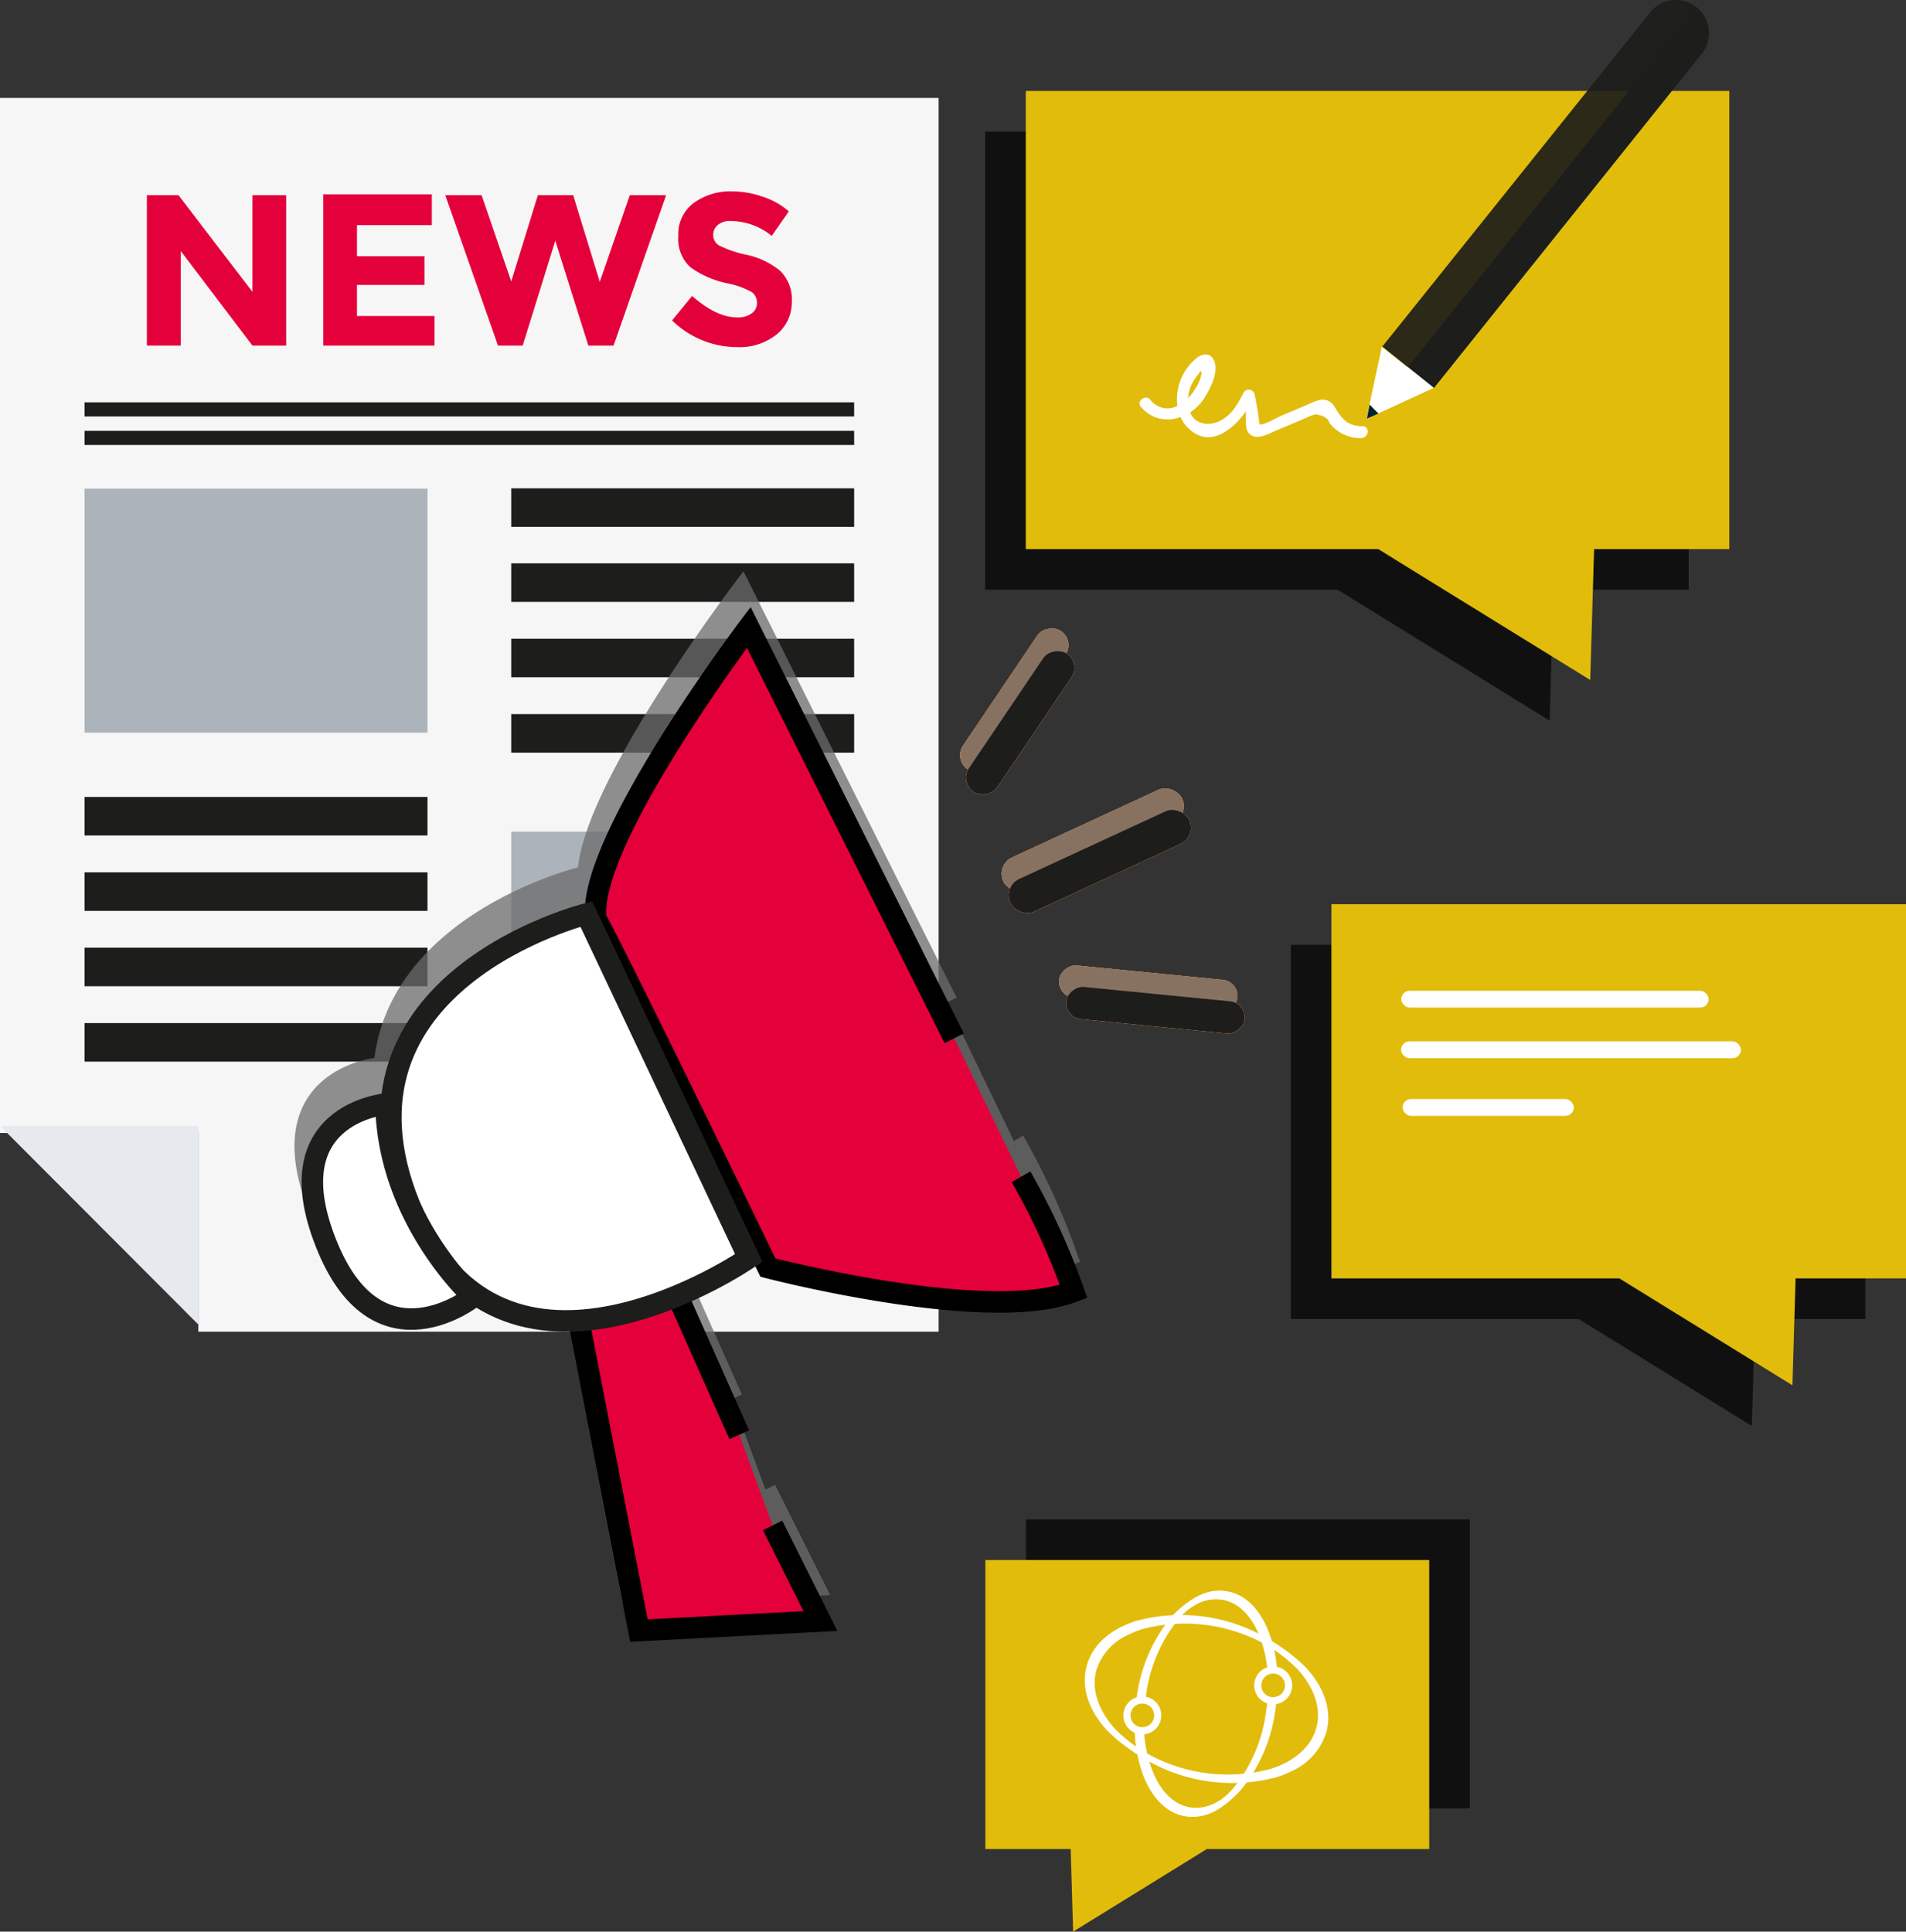 <svg xmlns="http://www.w3.org/2000/svg" viewBox="0 0 266.01 269.58"><rect x="0" y="0" width="266.01" height="269.58" fill="#333333" stroke="none"/><defs><style>.cls-1{isolation:isolate;}.cls-2{fill:#f6f6f6;}.cls-3{fill:#e6e9ee;}.cls-11,.cls-4{fill:#e4003a;}.cls-17,.cls-5{fill:#1d1d1b;}.cls-6{fill:#acb3ba;}.cls-7{fill:#dc8744;}.cls-8{opacity:0.75;mix-blend-mode:multiply;}.cls-10,.cls-9{fill:#6b6b6b;}.cls-10{stroke:#6b6b6b;}.cls-10,.cls-11,.cls-12,.cls-19{stroke-miterlimit:10;}.cls-10,.cls-11,.cls-12{stroke-width:3px;}.cls-11{stroke:#000;}.cls-12,.cls-16{fill:#fff;}.cls-12{stroke:#1d1d1b;}.cls-13,.cls-17{opacity:0.92;}.cls-14,.cls-19{fill:none;}.cls-15{fill:#f0c808;}.cls-18{fill:#00222d;}.cls-19{stroke:#fff;}</style></defs><title>com</title><g class="cls-1"><g id="Calque_5" data-name="Calque 5"><polygon class="cls-2" points="27.68 185.85 27.68 158.12 0 158.12 0 13.67 131 13.67 131 185.85 27.68 185.85"/><polygon class="cls-3" points="27.68 184.85 0 157.12 27.68 157.12 27.68 184.85"/><path class="cls-4" d="M44.73,29h4.71V50H44.73l-10-13.19V50H30V29h4.4L44.73,42.5Z" transform="translate(-9.5 -1.77)"/><path class="cls-4" d="M69.77,29v4.19H59.32v4.34h9.42v4H59.32v4.34H70.14V50H54.62V28.89H69.77Z" transform="translate(-9.5 -1.77)"/><path class="cls-4" d="M80.85,41.05,84.57,29h4.92l3.72,12.1L97.4,29h5.07L95.13,50H91.61L87,35.36,82.45,50H79L71.64,29h5.07Z" transform="translate(-9.5 -1.77)"/><path class="cls-4" d="M109.72,33.14a1.76,1.76,0,0,0-.68,1.45,1.66,1.66,0,0,0,.83,1.44,15.73,15.73,0,0,0,3.83,1.3,11,11,0,0,1,4.66,2.22,5.57,5.57,0,0,1,1.65,4.3,5.8,5.8,0,0,1-2.12,4.6,8.32,8.32,0,0,1-5.59,1.76,13,13,0,0,1-9-3.72l2.79-3.42c2.28,2,4.35,3,6.32,3a3.21,3.21,0,0,0,2-.57,1.7,1.7,0,0,0,.73-1.5,1.75,1.75,0,0,0-.78-1.5,11.46,11.46,0,0,0-3.1-1.14,13.56,13.56,0,0,1-5.38-2.27,5.33,5.33,0,0,1-1.71-4.4,5.38,5.38,0,0,1,2.17-4.61,8.68,8.68,0,0,1,5.38-1.6,13.06,13.06,0,0,1,4.19.73,10.23,10.23,0,0,1,3.68,2.06l-2.38,3.42a9.15,9.15,0,0,0-5.64-2.07A2.61,2.61,0,0,0,109.72,33.14Z" transform="translate(-9.5 -1.77)"/><rect class="cls-5" x="11.8" y="60.13" width="107.41" height="1.97"/><rect class="cls-5" x="11.8" y="56.15" width="107.41" height="1.97"/><rect class="cls-6" x="11.8" y="68.2" width="47.86" height="34.04"/><rect class="cls-5" x="11.8" y="111.22" width="47.86" height="5.38"/><rect class="cls-5" x="11.8" y="121.74" width="47.86" height="5.38"/><rect class="cls-5" x="11.8" y="132.26" width="47.86" height="5.38"/><rect class="cls-5" x="11.8" y="142.78" width="47.86" height="5.38"/><rect class="cls-6" x="71.35" y="116.06" width="47.86" height="34.04"/><rect class="cls-5" x="71.35" y="99.66" width="47.86" height="5.38"/><rect class="cls-5" x="71.35" y="89.14" width="47.86" height="5.38"/><rect class="cls-5" x="71.35" y="78.62" width="47.86" height="5.38"/><rect class="cls-5" x="71.35" y="68.15" width="47.86" height="5.38"/></g><g id="Calque_3" data-name="Calque 3"><rect class="cls-7" x="167.5" y="127.25" width="4.5" height="25" rx="2.25" ry="2.25" transform="translate(4.58 293.26) rotate(-84.39)"/><rect class="cls-7" x="139.25" y="97.25" width="23.25" height="4.75" rx="2.37" ry="2.37" transform="matrix(0.56, -0.83, 0.83, 0.56, -25.62, 167.15)"/><rect class="cls-7" x="148.25" y="116.5" width="27.5" height="5" rx="2.5" ry="2.5" transform="translate(-44.48 77.18) rotate(-24.81)"/><rect class="cls-7" x="167.5" y="127.25" width="4.5" height="25" rx="2.25" ry="2.25" transform="translate(4.58 293.26) rotate(-84.39)"/><rect class="cls-7" x="139.25" y="97.25" width="23.25" height="4.75" rx="2.37" ry="2.37" transform="matrix(0.56, -0.83, 0.83, 0.56, -25.62, 167.15)"/><rect class="cls-7" x="148.25" y="116.5" width="27.5" height="5" rx="2.5" ry="2.5" transform="translate(-44.48 77.18) rotate(-24.81)"/><rect class="cls-7" x="167.5" y="127.25" width="4.5" height="25" rx="2.25" ry="2.25" transform="translate(4.58 293.26) rotate(-84.39)"/><rect class="cls-7" x="139.25" y="97.25" width="23.25" height="4.75" rx="2.37" ry="2.37" transform="matrix(0.56, -0.83, 0.83, 0.56, -25.62, 167.15)"/><rect class="cls-7" x="148.25" y="116.5" width="27.5" height="5" rx="2.5" ry="2.5" transform="translate(-44.48 77.18) rotate(-24.81)"/><rect class="cls-7" x="168.5" y="130.25" width="4.5" height="25" rx="2.25" ry="2.25" transform="translate(2.5 296.96) rotate(-84.39)"/><rect class="cls-7" x="140.25" y="100.25" width="23.25" height="4.75" rx="2.37" ry="2.37" transform="translate(-27.66 169.3) rotate(-55.97)"/><rect class="cls-7" x="149.25" y="119.5" width="27.5" height="5" rx="2.5" ry="2.5" transform="translate(-45.65 77.88) rotate(-24.81)"/><rect class="cls-7" x="168.5" y="130.25" width="4.5" height="25" rx="2.25" ry="2.25" transform="translate(2.5 296.96) rotate(-84.39)"/><rect class="cls-7" x="140.25" y="100.25" width="23.25" height="4.75" rx="2.37" ry="2.37" transform="translate(-27.66 169.3) rotate(-55.97)"/><rect class="cls-7" x="149.25" y="119.5" width="27.5" height="5" rx="2.5" ry="2.5" transform="translate(-45.65 77.88) rotate(-24.81)"/><rect class="cls-7" x="168.5" y="130.25" width="4.5" height="25" rx="2.25" ry="2.25" transform="translate(2.5 296.96) rotate(-84.39)"/><rect class="cls-7" x="140.25" y="100.25" width="23.25" height="4.75" rx="2.37" ry="2.37" transform="translate(-27.66 169.3) rotate(-55.97)"/><rect class="cls-7" x="149.25" y="119.5" width="27.5" height="5" rx="2.5" ry="2.5" transform="translate(-45.65 77.88) rotate(-24.81)"/><g class="cls-8"><rect class="cls-9" x="167.5" y="127.25" width="4.5" height="25" rx="2.25" ry="2.25" transform="translate(4.58 293.26) rotate(-84.39)"/><rect class="cls-9" x="139.25" y="97.25" width="23.25" height="4.75" rx="2.37" ry="2.37" transform="matrix(0.56, -0.83, 0.83, 0.56, -25.62, 167.15)"/><rect class="cls-9" x="148.25" y="116.5" width="27.5" height="5" rx="2.5" ry="2.5" transform="translate(-44.48 77.18) rotate(-24.81)"/></g><rect class="cls-5" x="168.5" y="130.25" width="4.5" height="25" rx="2.25" ry="2.25" transform="translate(2.5 296.96) rotate(-84.39)"/><rect class="cls-5" x="140.25" y="100.25" width="23.25" height="4.75" rx="2.37" ry="2.37" transform="translate(-27.66 169.3) rotate(-55.97)"/><rect class="cls-5" x="149.25" y="119.5" width="27.5" height="5" rx="2.5" ry="2.5" transform="translate(-45.65 77.88) rotate(-24.81)"/></g><g id="Calque_6" data-name="Calque 6"><g class="cls-8"><path class="cls-10" d="M141.67,141.67,113,84.33s-22.67,30-21.33,40.67c3.33,6,24,48.67,24,48.67s30.66,8,42.66,3.33A98.8,98.8,0,0,0,151,161" transform="translate(-9.5 -1.77)"/><polyline class="cls-10" points="102.17 195.23 91.5 171.23 78.83 174.56 88.17 222.56 113.5 221.23 106.83 207.89"/><path class="cls-10" d="M90.33,124.33S53,133.67,65.67,165,113,172.33,113,172.33Z" transform="translate(-9.5 -1.77)"/><path class="cls-10" d="M62.37,150.85s-16,1.32-8.07,20.16c7.23,17.1,20.25,6.74,20.25,6.74S62.6,166.9,62.37,150.85Z" transform="translate(-9.5 -1.77)"/></g><path class="cls-11" d="M142.67,146.67,114,89.33s-22.67,30-21.33,40.67c3.33,6,24,48.67,24,48.67s30.66,8,42.66,3.33A98.8,98.8,0,0,0,152,166" transform="translate(-9.5 -1.77)"/><polyline class="cls-11" points="103.17 200.23 92.5 176.23 79.83 179.56 89.17 227.56 114.5 226.23 107.83 212.89"/><path class="cls-12" d="M91.33,129.33S54,138.67,66.67,170,114,177.33,114,177.33Z" transform="translate(-9.5 -1.77)"/><path class="cls-12" d="M63.37,155.85s-16,1.32-8.07,20.16c7.23,17.1,20.25,6.74,20.25,6.74S63.6,171.9,63.37,155.85Z" transform="translate(-9.5 -1.77)"/></g><g id="Calque_7" data-name="Calque 7"><g class="cls-13"><g class="cls-8"><polygon points="260.34 131.86 180.15 131.86 180.15 184.08 220.33 184.08 224.2 186.47 244.49 199 244.93 184.08 260.34 184.08 260.34 131.86"/><polygon class="cls-14" points="260.34 131.86 180.15 131.86 180.15 184.08 220.33 184.08 224.2 186.47 244.49 199 244.93 184.08 260.34 184.08 260.34 131.86"/></g><polygon class="cls-15" points="266.01 126.19 185.82 126.19 185.82 178.41 226 178.41 229.87 180.8 250.16 193.33 250.6 178.41 266.01 178.41 266.01 126.19"/><polygon class="cls-14" points="266.01 126.19 185.82 126.19 185.82 178.41 226 178.41 229.87 180.8 250.16 193.33 250.6 178.41 266.01 178.41 266.01 126.19"/></g><rect class="cls-16" x="195.57" y="138.27" width="42.89" height="2.35" rx="1.18" ry="1.18"/><rect class="cls-16" x="195.54" y="145.33" width="47.43" height="2.35" rx="1.18" ry="1.18"/><rect class="cls-16" x="195.75" y="153.38" width="23.9" height="2.35" rx="1.18" ry="1.18"/><g class="cls-13"><g class="cls-8"><polygon points="235.68 18.36 137.49 18.36 137.49 82.3 186.69 82.3 191.42 85.22 216.27 100.57 216.81 82.3 235.68 82.3 235.68 18.36"/><polygon class="cls-14" points="235.68 18.36 137.49 18.36 137.49 82.3 186.69 82.3 191.42 85.22 216.27 100.57 216.81 82.3 235.68 82.3 235.68 18.36"/></g><polygon class="cls-15" points="241.35 12.69 143.16 12.69 143.16 76.63 192.36 76.63 197.09 79.56 221.94 94.9 222.48 76.63 241.35 76.63 241.35 12.69"/><polygon class="cls-14" points="241.35 12.69 143.16 12.69 143.16 76.63 192.36 76.63 197.09 79.56 221.94 94.9 222.48 76.63 241.35 76.63 241.35 12.69"/></g><path class="cls-16" d="M199.63,61.26c-1.91,0-2.72-.84-3.68-2.37a3.2,3.2,0,0,0-.67-.91c-1.17-.93-2.49-.08-3.66.42l-3.35,1.41c-.56.24-2.48,1.39-3,1.16a38.06,38.06,0,0,0-.71-4.31.85.85,0,0,0-1.55,0,14.6,14.6,0,0,1-1.47,2.42c-1.11,1.37-3.12,2.43-4.92,1.47a2.22,2.22,0,0,1-1-1.24,6.83,6.83,0,0,0,2-2.05c.77-1.22,1.87-3.36,1.43-4.85-.39-1.34-1.45-1.47-2.48-.73a7.46,7.46,0,0,0-2.75,6.74,3,3,0,0,1-3.78-.86c-.7-.82-2,.23-1.3,1a4.82,4.82,0,0,0,5.52,1.4,4.79,4.79,0,0,0,.92,1.4c3,3.12,6.21.56,8.24-2.21a12.83,12.83,0,0,0,0,2.05,1.74,1.74,0,0,0,.34,1c1,1.18,2.79.1,3.82-.33l3.83-1.62c1.15-.49,2.07-1.16,3.39-.09.22.17.27.57.48.77a5.5,5.5,0,0,0,4.24,1.91C200.52,62.9,200.71,61.24,199.63,61.26Zm-23-7.12c.34-.35.46-1,.56-.23a5.53,5.53,0,0,1-.88,2.12,6,6,0,0,1-1,1.29A5.51,5.51,0,0,1,176.64,54.14Z" transform="translate(-9.5 -1.77)"/><path class="cls-16" d="M199.63,61.26c-1.91,0-2.72-.84-3.68-2.37a3.2,3.2,0,0,0-.67-.91,1.91,1.91,0,0,0-1.68-.36l-.22,2.05a2.18,2.18,0,0,1,1.36.57c.22.18.27.58.48.77a5.47,5.47,0,0,0,4.24,1.91C200.52,62.9,200.71,61.24,199.63,61.26Z" transform="translate(-9.5 -1.77)"/><polygon class="cls-16" points="190.7 58.44 200.04 54.14 192.86 48.39 190.7 58.44"/><path class="cls-17" d="M209.6,55.9l-7.18-5.76L239.81,3.5a4.58,4.58,0,0,1,6.46-.72h0A4.61,4.61,0,0,1,247,9.25Z" transform="translate(-9.5 -1.77)"/><path class="cls-5" d="M246.27,2.78h0l-.07,0L206,53l3.63,2.91L247,9.25A4.61,4.61,0,0,0,246.27,2.78Z" transform="translate(-9.5 -1.77)"/><polygon class="cls-16" points="190.78 58.34 190.76 58.42 200.1 54.12 196.47 51.22 190.78 58.34"/><polygon class="cls-18" points="190.76 58.42 191.15 56.46 192.38 57.72 190.76 58.42"/><g class="cls-13"><g class="cls-8"><polygon points="143.19 212.05 205.13 212.05 205.13 252.38 174.1 252.38 171.11 254.23 155.44 263.91 155.09 252.38 143.19 252.38 143.19 212.05"/><polygon class="cls-14" points="143.19 212.05 205.13 212.05 205.13 252.38 174.1 252.38 171.11 254.23 155.44 263.91 155.09 252.38 143.19 252.38 143.19 212.05"/></g><polygon class="cls-15" points="137.52 217.72 199.47 217.72 199.47 258.05 168.43 258.05 165.44 259.9 149.77 269.58 149.43 258.05 137.52 258.05 137.52 217.72"/><polygon class="cls-14" points="137.52 217.72 199.47 217.72 199.47 258.05 168.43 258.05 165.44 259.9 149.77 269.58 149.43 258.05 137.52 258.05 137.52 217.72"/></g><path class="cls-16" d="M189.92,248.87a14.07,14.07,0,0,1-2.2.91,24,24,0,0,1-23.15-6.15c-2.61-2.86-3.62-6-2.85-8.94s3.23-5.15,6.92-6.34a24,24,0,0,1,23.14,6.16c2.61,2.86,3.62,6,2.85,8.93h0A8.7,8.7,0,0,1,189.92,248.87ZM166.81,230a8,8,0,0,0-4.31,4.92c-.69,2.63.26,5.53,2.67,8.19a23.25,23.25,0,0,0,22.3,5.92c3.41-1.1,5.68-3.15,6.38-5.77h0c.69-2.63-.25-5.53-2.67-8.19a23.22,23.22,0,0,0-22.29-5.93A14.11,14.11,0,0,0,166.81,230Z" transform="translate(-9.5 -1.77)"/><path class="cls-16" d="M186.12,241.17a21.1,21.1,0,0,1-4.36,10c-2.08,2.44-4.46,3.58-6.71,3.19s-4.11-2.25-5.26-5.25a18.54,18.54,0,0,1-1.11-6,1.74,1.74,0,0,1-.82,0,19.46,19.46,0,0,0,1.17,6.38c1.26,3.28,3.35,5.33,5.88,5.76a6.47,6.47,0,0,0,4.15-.72,11.23,11.23,0,0,0,3.32-2.75,21.84,21.84,0,0,0,4.54-10.41c.14-.8.23-1.59.29-2.37a1.71,1.71,0,0,1-.81,0C186.34,239.67,186.25,240.42,186.12,241.17Z" transform="translate(-9.5 -1.77)"/><path class="cls-16" d="M180.23,224.21c-2.53-.43-5.19.8-7.46,3.47a22,22,0,0,0-4.55,10.42c-.08.49-.15,1-.2,1.46a2,2,0,0,1,.82-.15c0-.44.11-.73.18-1.18a21,21,0,0,1,4.37-10,10.29,10.29,0,0,1,3.07-2.55,5.67,5.67,0,0,1,3.64-.65c2.24.39,4.11,2.25,5.26,5.25a18.11,18.11,0,0,1,1.08,5.16c.27-.07.56-.26.82-.2a17.38,17.38,0,0,0-1.15-5.25C184.86,226.69,182.77,224.65,180.23,224.21Z" transform="translate(-9.5 -1.77)"/><path class="cls-16" d="M189.29,248.5a14.66,14.66,0,0,1-2.2.91A24,24,0,0,1,164,243.26c-2.61-2.87-3.62-6-2.85-8.94s3.22-5.15,6.91-6.34a24,24,0,0,1,23.14,6.15c2.61,2.87,3.63,6,2.86,8.94h0A8.74,8.74,0,0,1,189.29,248.5Zm-23.1-18.89a7.94,7.94,0,0,0-4.31,4.92c-.7,2.62.25,5.53,2.67,8.18a23.22,23.22,0,0,0,22.29,5.93c3.42-1.1,5.69-3.16,6.38-5.78h0c.7-2.62-.25-5.53-2.67-8.18a23.2,23.2,0,0,0-22.29-5.93A13,13,0,0,0,166.19,229.61Z" transform="translate(-9.5 -1.77)"/><path class="cls-16" d="M186.62,240.8a21,21,0,0,1-4.36,10c-2.08,2.45-4.46,3.58-6.71,3.2s-4.11-2.25-5.26-5.25a17.88,17.88,0,0,1-1.14-5.89,1.77,1.77,0,0,1-.79-.09,18.85,18.85,0,0,0,1.17,6.27c1.26,3.28,3.35,5.32,5.88,5.76a6.54,6.54,0,0,0,4.15-.73,11.34,11.34,0,0,0,3.32-2.74,21.92,21.92,0,0,0,4.54-10.42c.14-.79.23-1.58.29-2.37a1.78,1.78,0,0,1-.82.07C186.83,239.37,186.75,240,186.62,240.8Z" transform="translate(-9.5 -1.77)"/><path class="cls-16" d="M180.73,223.84c-2.53-.44-5.19.79-7.46,3.47a22,22,0,0,0-4.55,10.41c-.08.49-.15,1-.2,1.47a1.71,1.71,0,0,1,.81,0c.06-.45.12-.89.19-1.34a21.11,21.11,0,0,1,4.37-10,10.44,10.44,0,0,1,3.07-2.55,5.73,5.73,0,0,1,3.64-.64c2.24.38,4.11,2.25,5.26,5.25a18,18,0,0,1,1.08,5.15,1.71,1.71,0,0,1,.81,0,18.57,18.57,0,0,0-1.14-5.45C185.36,226.32,183.27,224.27,180.73,223.84Z" transform="translate(-9.5 -1.77)"/><circle class="cls-19" cx="159.43" cy="239.4" r="2.15"/><circle class="cls-19" cx="177.69" cy="235.21" r="2.15"/></g></g></svg>